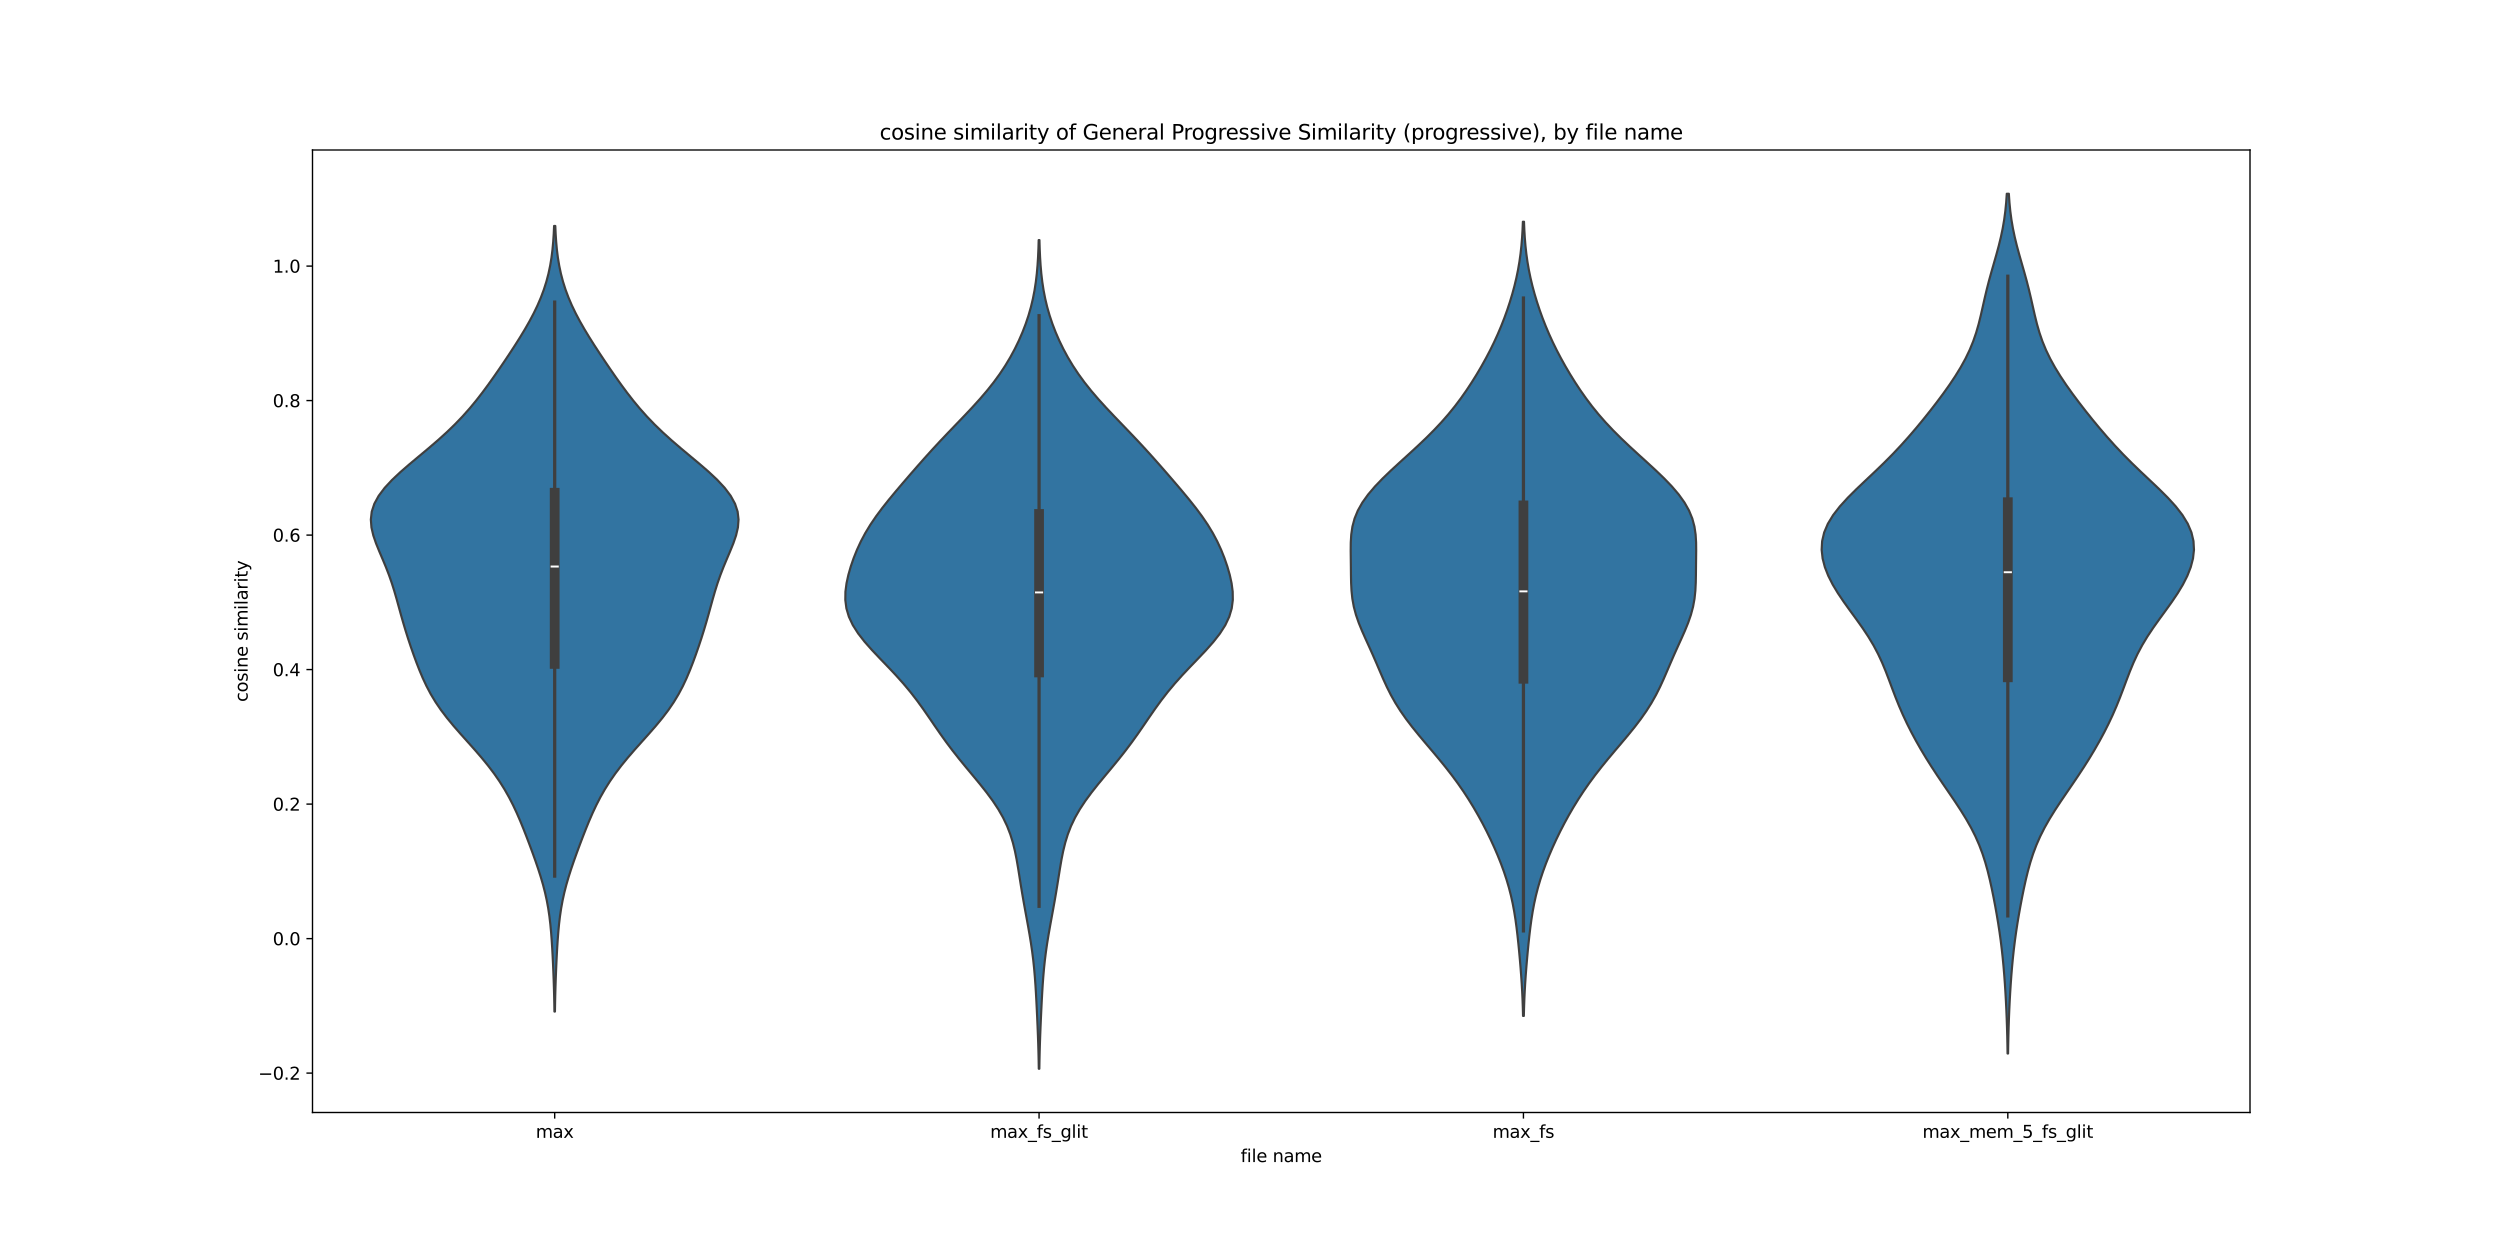 <?xml version="1.0" encoding="utf-8" standalone="no"?>
<!DOCTYPE svg PUBLIC "-//W3C//DTD SVG 1.1//EN"
  "http://www.w3.org/Graphics/SVG/1.1/DTD/svg11.dtd">
<svg xmlns:xlink="http://www.w3.org/1999/xlink" width="1440pt" height="720pt" viewBox="0 0 1440 720" xmlns="http://www.w3.org/2000/svg" version="1.1">
 <defs>
  <style type="text/css">*{stroke-linejoin: round; stroke-linecap: butt}</style>
 </defs>
 <g id="figure_1">
  <g id="patch_1">
   <path d="M 0 720 
L 1440 720 
L 1440 0 
L 0 0 
z
" style="fill: #ffffff"/>
  </g>
  <g id="axes_1">
   <g id="patch_2">
    <path d="M 180 640.8 
L 1296 640.8 
L 1296 86.4 
L 180 86.4 
z
" style="fill: #ffffff"/>
   </g>
   <g id="PolyCollection_1">
    <defs>
     <path id="m710e39bc0b" d="M 319.648 -137.344 
L 319.352 -137.344 
L 319.278 -141.914 
L 319.18 -146.485 
L 319.057 -151.056 
L 318.908 -155.626 
L 318.734 -160.197 
L 318.537 -164.768 
L 318.315 -169.339 
L 318.064 -173.909 
L 317.773 -178.48 
L 317.426 -183.051 
L 316.996 -187.622 
L 316.457 -192.192 
L 315.781 -196.763 
L 314.944 -201.334 
L 313.936 -205.904 
L 312.758 -210.475 
L 311.423 -215.046 
L 309.958 -219.617 
L 308.392 -224.187 
L 306.754 -228.758 
L 305.065 -233.329 
L 303.33 -237.9 
L 301.542 -242.47 
L 299.675 -247.041 
L 297.693 -251.612 
L 295.552 -256.183 
L 293.205 -260.753 
L 290.611 -265.324 
L 287.735 -269.895 
L 284.56 -274.465 
L 281.087 -279.036 
L 277.346 -283.607 
L 273.393 -288.178 
L 269.315 -292.748 
L 265.223 -297.319 
L 261.234 -301.89 
L 257.461 -306.461 
L 253.99 -311.031 
L 250.874 -315.602 
L 248.12 -320.173 
L 245.698 -324.743 
L 243.554 -329.314 
L 241.621 -333.885 
L 239.839 -338.456 
L 238.164 -343.026 
L 236.571 -347.597 
L 235.054 -352.168 
L 233.613 -356.739 
L 232.249 -361.309 
L 230.95 -365.88 
L 229.69 -370.451 
L 228.426 -375.021 
L 227.101 -379.592 
L 225.662 -384.163 
L 224.064 -388.734 
L 222.298 -393.304 
L 220.395 -397.875 
L 218.445 -402.446 
L 216.592 -407.017 
L 215.027 -411.587 
L 213.962 -416.158 
L 213.606 -420.729 
L 214.128 -425.299 
L 215.632 -429.87 
L 218.139 -434.441 
L 221.586 -439.012 
L 225.837 -443.582 
L 230.707 -448.153 
L 235.981 -452.724 
L 241.448 -457.295 
L 246.919 -461.865 
L 252.238 -466.436 
L 257.296 -471.007 
L 262.031 -475.577 
L 266.424 -480.148 
L 270.49 -484.719 
L 274.273 -489.29 
L 277.825 -493.86 
L 281.203 -498.431 
L 284.458 -503.002 
L 287.626 -507.573 
L 290.73 -512.143 
L 293.774 -516.714 
L 296.749 -521.285 
L 299.633 -525.855 
L 302.397 -530.426 
L 305.006 -534.997 
L 307.425 -539.568 
L 309.624 -544.138 
L 311.581 -548.709 
L 313.284 -553.28 
L 314.73 -557.851 
L 315.927 -562.421 
L 316.891 -566.992 
L 317.647 -571.563 
L 318.221 -576.133 
L 318.643 -580.704 
L 318.945 -585.275 
L 319.152 -589.846 
L 319.848 -589.846 
L 319.848 -589.846 
L 320.055 -585.275 
L 320.357 -580.704 
L 320.779 -576.133 
L 321.353 -571.563 
L 322.109 -566.992 
L 323.073 -562.421 
L 324.27 -557.851 
L 325.716 -553.28 
L 327.419 -548.709 
L 329.376 -544.138 
L 331.575 -539.568 
L 333.994 -534.997 
L 336.603 -530.426 
L 339.367 -525.855 
L 342.251 -521.285 
L 345.226 -516.714 
L 348.27 -512.143 
L 351.374 -507.573 
L 354.542 -503.002 
L 357.797 -498.431 
L 361.175 -493.86 
L 364.727 -489.29 
L 368.51 -484.719 
L 372.576 -480.148 
L 376.969 -475.577 
L 381.704 -471.007 
L 386.762 -466.436 
L 392.081 -461.865 
L 397.552 -457.295 
L 403.019 -452.724 
L 408.293 -448.153 
L 413.163 -443.582 
L 417.414 -439.012 
L 420.861 -434.441 
L 423.368 -429.87 
L 424.872 -425.299 
L 425.394 -420.729 
L 425.038 -416.158 
L 423.973 -411.587 
L 422.408 -407.017 
L 420.555 -402.446 
L 418.605 -397.875 
L 416.702 -393.304 
L 414.936 -388.734 
L 413.338 -384.163 
L 411.899 -379.592 
L 410.574 -375.021 
L 409.31 -370.451 
L 408.05 -365.88 
L 406.751 -361.309 
L 405.387 -356.739 
L 403.946 -352.168 
L 402.429 -347.597 
L 400.836 -343.026 
L 399.161 -338.456 
L 397.379 -333.885 
L 395.446 -329.314 
L 393.302 -324.743 
L 390.88 -320.173 
L 388.126 -315.602 
L 385.01 -311.031 
L 381.539 -306.461 
L 377.766 -301.89 
L 373.777 -297.319 
L 369.685 -292.748 
L 365.607 -288.178 
L 361.654 -283.607 
L 357.913 -279.036 
L 354.44 -274.465 
L 351.265 -269.895 
L 348.389 -265.324 
L 345.795 -260.753 
L 343.448 -256.183 
L 341.307 -251.612 
L 339.325 -247.041 
L 337.458 -242.47 
L 335.67 -237.9 
L 333.935 -233.329 
L 332.246 -228.758 
L 330.608 -224.187 
L 329.042 -219.617 
L 327.577 -215.046 
L 326.242 -210.475 
L 325.064 -205.904 
L 324.056 -201.334 
L 323.219 -196.763 
L 322.543 -192.192 
L 322.004 -187.622 
L 321.574 -183.051 
L 321.227 -178.48 
L 320.936 -173.909 
L 320.685 -169.339 
L 320.463 -164.768 
L 320.266 -160.197 
L 320.092 -155.626 
L 319.943 -151.056 
L 319.82 -146.485 
L 319.722 -141.914 
L 319.648 -137.344 
z
" style="stroke: #3f3f3f; stroke-width: 1.25"/>
    </defs>
    <g clip-path="url(#p51cecfca51)">
     <use xlink:href="#m710e39bc0b" x="0" y="720" style="fill: #3274a1; stroke: #3f3f3f; stroke-width: 1.25"/>
    </g>
   </g>
   <g id="PolyCollection_2">
    <defs>
     <path id="m796d6ca967" d="M 598.657 -104.4 
L 598.343 -104.4 
L 598.26 -109.221 
L 598.149 -114.043 
L 598.008 -118.864 
L 597.841 -123.685 
L 597.649 -128.507 
L 597.439 -133.328 
L 597.213 -138.149 
L 596.973 -142.971 
L 596.711 -147.792 
L 596.414 -152.613 
L 596.064 -157.435 
L 595.643 -162.256 
L 595.133 -167.077 
L 594.526 -171.899 
L 593.825 -176.72 
L 593.041 -181.541 
L 592.196 -186.362 
L 591.317 -191.184 
L 590.431 -196.005 
L 589.564 -200.826 
L 588.731 -205.648 
L 587.939 -210.469 
L 587.173 -215.29 
L 586.403 -220.112 
L 585.572 -224.933 
L 584.609 -229.754 
L 583.428 -234.576 
L 581.943 -239.397 
L 580.076 -244.218 
L 577.775 -249.04 
L 575.021 -253.861 
L 571.836 -258.682 
L 568.283 -263.504 
L 564.457 -268.325 
L 560.477 -273.146 
L 556.46 -277.968 
L 552.511 -282.789 
L 548.706 -287.61 
L 545.078 -292.432 
L 541.62 -297.253 
L 538.285 -302.074 
L 534.994 -306.896 
L 531.65 -311.717 
L 528.152 -316.538 
L 524.417 -321.359 
L 520.393 -326.181 
L 516.08 -331.002 
L 511.54 -335.823 
L 506.898 -340.645 
L 502.335 -345.466 
L 498.063 -350.287 
L 494.297 -355.109 
L 491.221 -359.93 
L 488.951 -364.751 
L 487.525 -369.573 
L 486.9 -374.394 
L 486.97 -379.215 
L 487.599 -384.037 
L 488.654 -388.858 
L 490.036 -393.679 
L 491.694 -398.501 
L 493.623 -403.322 
L 495.852 -408.143 
L 498.418 -412.965 
L 501.343 -417.786 
L 504.62 -422.607 
L 508.207 -427.429 
L 512.037 -432.25 
L 516.032 -437.071 
L 520.128 -441.893 
L 524.282 -446.714 
L 528.487 -451.535 
L 532.756 -456.356 
L 537.118 -461.178 
L 541.587 -465.999 
L 546.158 -470.82 
L 550.792 -475.642 
L 555.425 -480.463 
L 559.973 -485.284 
L 564.35 -490.106 
L 568.482 -494.927 
L 572.319 -499.748 
L 575.837 -504.57 
L 579.033 -509.391 
L 581.923 -514.212 
L 584.529 -519.034 
L 586.871 -523.855 
L 588.963 -528.676 
L 590.814 -533.498 
L 592.427 -538.319 
L 593.806 -543.14 
L 594.957 -547.962 
L 595.894 -552.783 
L 596.635 -557.604 
L 597.203 -562.426 
L 597.625 -567.247 
L 597.928 -572.068 
L 598.138 -576.89 
L 598.279 -581.711 
L 598.721 -581.711 
L 598.721 -581.711 
L 598.862 -576.89 
L 599.072 -572.068 
L 599.375 -567.247 
L 599.797 -562.426 
L 600.365 -557.604 
L 601.106 -552.783 
L 602.043 -547.962 
L 603.194 -543.14 
L 604.573 -538.319 
L 606.186 -533.498 
L 608.037 -528.676 
L 610.129 -523.855 
L 612.471 -519.034 
L 615.077 -514.212 
L 617.967 -509.391 
L 621.163 -504.57 
L 624.681 -499.748 
L 628.518 -494.927 
L 632.65 -490.106 
L 637.027 -485.284 
L 641.575 -480.463 
L 646.208 -475.642 
L 650.842 -470.82 
L 655.413 -465.999 
L 659.882 -461.178 
L 664.244 -456.356 
L 668.513 -451.535 
L 672.718 -446.714 
L 676.872 -441.893 
L 680.968 -437.071 
L 684.963 -432.25 
L 688.793 -427.429 
L 692.38 -422.607 
L 695.657 -417.786 
L 698.582 -412.965 
L 701.148 -408.143 
L 703.377 -403.322 
L 705.306 -398.501 
L 706.964 -393.679 
L 708.346 -388.858 
L 709.401 -384.037 
L 710.03 -379.215 
L 710.1 -374.394 
L 709.475 -369.573 
L 708.049 -364.751 
L 705.779 -359.93 
L 702.703 -355.109 
L 698.937 -350.287 
L 694.665 -345.466 
L 690.102 -340.645 
L 685.46 -335.823 
L 680.92 -331.002 
L 676.607 -326.181 
L 672.583 -321.359 
L 668.848 -316.538 
L 665.35 -311.717 
L 662.006 -306.896 
L 658.715 -302.074 
L 655.38 -297.253 
L 651.922 -292.432 
L 648.294 -287.61 
L 644.489 -282.789 
L 640.54 -277.968 
L 636.523 -273.146 
L 632.543 -268.325 
L 628.717 -263.504 
L 625.164 -258.682 
L 621.979 -253.861 
L 619.225 -249.04 
L 616.924 -244.218 
L 615.057 -239.397 
L 613.572 -234.576 
L 612.391 -229.754 
L 611.428 -224.933 
L 610.597 -220.112 
L 609.827 -215.29 
L 609.061 -210.469 
L 608.269 -205.648 
L 607.436 -200.826 
L 606.569 -196.005 
L 605.683 -191.184 
L 604.804 -186.362 
L 603.959 -181.541 
L 603.175 -176.72 
L 602.474 -171.899 
L 601.867 -167.077 
L 601.357 -162.256 
L 600.936 -157.435 
L 600.586 -152.613 
L 600.289 -147.792 
L 600.027 -142.971 
L 599.787 -138.149 
L 599.561 -133.328 
L 599.351 -128.507 
L 599.159 -123.685 
L 598.992 -118.864 
L 598.851 -114.043 
L 598.74 -109.221 
L 598.657 -104.4 
z
" style="stroke: #3f3f3f; stroke-width: 1.25"/>
    </defs>
    <g clip-path="url(#p51cecfca51)">
     <use xlink:href="#m796d6ca967" x="0" y="720" style="fill: #3274a1; stroke: #3f3f3f; stroke-width: 1.25"/>
    </g>
   </g>
   <g id="PolyCollection_3">
    <defs>
     <path id="mba8c3979ef" d="M 877.729 -134.83 
L 877.271 -134.83 
L 877.15 -139.451 
L 876.986 -144.072 
L 876.773 -148.693 
L 876.51 -153.313 
L 876.199 -157.934 
L 875.845 -162.555 
L 875.455 -167.176 
L 875.032 -171.797 
L 874.579 -176.417 
L 874.086 -181.038 
L 873.539 -185.659 
L 872.914 -190.28 
L 872.184 -194.901 
L 871.321 -199.521 
L 870.303 -204.142 
L 869.116 -208.763 
L 867.754 -213.384 
L 866.221 -218.004 
L 864.526 -222.625 
L 862.679 -227.246 
L 860.692 -231.867 
L 858.573 -236.488 
L 856.322 -241.108 
L 853.937 -245.729 
L 851.411 -250.35 
L 848.733 -254.971 
L 845.89 -259.591 
L 842.868 -264.212 
L 839.654 -268.833 
L 836.245 -273.454 
L 832.647 -278.075 
L 828.887 -282.695 
L 825.013 -287.316 
L 821.093 -291.937 
L 817.214 -296.558 
L 813.467 -301.179 
L 809.938 -305.799 
L 806.693 -310.42 
L 803.768 -315.041 
L 801.163 -319.662 
L 798.839 -324.282 
L 796.722 -328.903 
L 794.722 -333.524 
L 792.748 -338.145 
L 790.735 -342.766 
L 788.661 -347.386 
L 786.557 -352.007 
L 784.507 -356.628 
L 782.626 -361.249 
L 781.028 -365.87 
L 779.797 -370.49 
L 778.957 -375.111 
L 778.468 -379.732 
L 778.239 -384.353 
L 778.151 -388.973 
L 778.106 -393.594 
L 778.049 -398.215 
L 777.998 -402.836 
L 778.041 -407.457 
L 778.32 -412.077 
L 778.998 -416.698 
L 780.23 -421.319 
L 782.127 -425.94 
L 784.737 -430.561 
L 788.047 -435.181 
L 791.982 -439.802 
L 796.424 -444.423 
L 801.229 -449.044 
L 806.248 -453.664 
L 811.336 -458.285 
L 816.367 -462.906 
L 821.237 -467.527 
L 825.87 -472.148 
L 830.22 -476.768 
L 834.266 -481.389 
L 838.017 -486.01 
L 841.496 -490.631 
L 844.739 -495.251 
L 847.782 -499.872 
L 850.653 -504.493 
L 853.37 -509.114 
L 855.939 -513.735 
L 858.359 -518.355 
L 860.626 -522.976 
L 862.737 -527.597 
L 864.694 -532.218 
L 866.502 -536.839 
L 868.167 -541.459 
L 869.693 -546.08 
L 871.083 -550.701 
L 872.331 -555.322 
L 873.433 -559.942 
L 874.383 -564.563 
L 875.178 -569.184 
L 875.824 -573.805 
L 876.329 -578.426 
L 876.71 -583.046 
L 876.986 -587.667 
L 877.177 -592.288 
L 877.823 -592.288 
L 877.823 -592.288 
L 878.014 -587.667 
L 878.29 -583.046 
L 878.671 -578.426 
L 879.176 -573.805 
L 879.822 -569.184 
L 880.617 -564.563 
L 881.567 -559.942 
L 882.669 -555.322 
L 883.917 -550.701 
L 885.307 -546.08 
L 886.833 -541.459 
L 888.498 -536.839 
L 890.306 -532.218 
L 892.263 -527.597 
L 894.374 -522.976 
L 896.641 -518.355 
L 899.061 -513.735 
L 901.63 -509.114 
L 904.347 -504.493 
L 907.218 -499.872 
L 910.261 -495.251 
L 913.504 -490.631 
L 916.983 -486.01 
L 920.734 -481.389 
L 924.78 -476.768 
L 929.13 -472.148 
L 933.763 -467.527 
L 938.633 -462.906 
L 943.664 -458.285 
L 948.752 -453.664 
L 953.771 -449.044 
L 958.576 -444.423 
L 963.018 -439.802 
L 966.953 -435.181 
L 970.263 -430.561 
L 972.873 -425.94 
L 974.77 -421.319 
L 976.002 -416.698 
L 976.68 -412.077 
L 976.959 -407.457 
L 977.002 -402.836 
L 976.951 -398.215 
L 976.894 -393.594 
L 976.849 -388.973 
L 976.761 -384.353 
L 976.532 -379.732 
L 976.043 -375.111 
L 975.203 -370.49 
L 973.972 -365.87 
L 972.374 -361.249 
L 970.493 -356.628 
L 968.443 -352.007 
L 966.339 -347.386 
L 964.265 -342.766 
L 962.252 -338.145 
L 960.278 -333.524 
L 958.278 -328.903 
L 956.161 -324.282 
L 953.837 -319.662 
L 951.232 -315.041 
L 948.307 -310.42 
L 945.062 -305.799 
L 941.533 -301.179 
L 937.786 -296.558 
L 933.907 -291.937 
L 929.987 -287.316 
L 926.113 -282.695 
L 922.353 -278.075 
L 918.755 -273.454 
L 915.346 -268.833 
L 912.132 -264.212 
L 909.11 -259.591 
L 906.267 -254.971 
L 903.589 -250.35 
L 901.063 -245.729 
L 898.678 -241.108 
L 896.427 -236.488 
L 894.308 -231.867 
L 892.321 -227.246 
L 890.474 -222.625 
L 888.779 -218.004 
L 887.246 -213.384 
L 885.884 -208.763 
L 884.697 -204.142 
L 883.679 -199.521 
L 882.816 -194.901 
L 882.086 -190.28 
L 881.461 -185.659 
L 880.914 -181.038 
L 880.421 -176.417 
L 879.968 -171.797 
L 879.545 -167.176 
L 879.155 -162.555 
L 878.801 -157.934 
L 878.49 -153.313 
L 878.227 -148.693 
L 878.014 -144.072 
L 877.85 -139.451 
L 877.729 -134.83 
z
" style="stroke: #3f3f3f; stroke-width: 1.25"/>
    </defs>
    <g clip-path="url(#p51cecfca51)">
     <use xlink:href="#mba8c3979ef" x="0" y="720" style="fill: #3274a1; stroke: #3f3f3f; stroke-width: 1.25"/>
    </g>
   </g>
   <g id="PolyCollection_4">
    <defs>
     <path id="m759d94acff" d="M 1156.649 -113.184 
L 1156.351 -113.184 
L 1156.274 -118.186 
L 1156.169 -123.188 
L 1156.033 -128.19 
L 1155.864 -133.193 
L 1155.658 -138.195 
L 1155.417 -143.197 
L 1155.138 -148.199 
L 1154.819 -153.201 
L 1154.455 -158.204 
L 1154.04 -163.206 
L 1153.564 -168.208 
L 1153.021 -173.21 
L 1152.404 -178.212 
L 1151.71 -183.214 
L 1150.944 -188.217 
L 1150.11 -193.219 
L 1149.215 -198.221 
L 1148.261 -203.223 
L 1147.244 -208.225 
L 1146.141 -213.228 
L 1144.92 -218.23 
L 1143.531 -223.232 
L 1141.921 -228.234 
L 1140.036 -233.236 
L 1137.839 -238.238 
L 1135.315 -243.241 
L 1132.481 -248.243 
L 1129.384 -253.245 
L 1126.096 -258.247 
L 1122.699 -263.249 
L 1119.276 -268.252 
L 1115.897 -273.254 
L 1112.615 -278.256 
L 1109.462 -283.258 
L 1106.456 -288.26 
L 1103.606 -293.262 
L 1100.918 -298.265 
L 1098.399 -303.267 
L 1096.054 -308.269 
L 1093.881 -313.271 
L 1091.862 -318.273 
L 1089.955 -323.276 
L 1088.091 -328.278 
L 1086.178 -333.28 
L 1084.109 -338.282 
L 1081.784 -343.284 
L 1079.133 -348.286 
L 1076.129 -353.289 
L 1072.805 -358.291 
L 1069.251 -363.293 
L 1065.601 -368.295 
L 1062.012 -373.297 
L 1058.641 -378.3 
L 1055.628 -383.302 
L 1053.092 -388.304 
L 1051.129 -393.306 
L 1049.827 -398.308 
L 1049.271 -403.31 
L 1049.546 -408.313 
L 1050.725 -413.315 
L 1052.845 -418.317 
L 1055.891 -423.319 
L 1059.773 -428.321 
L 1064.333 -433.324 
L 1069.363 -438.326 
L 1074.634 -443.328 
L 1079.942 -448.33 
L 1085.129 -453.332 
L 1090.1 -458.335 
L 1094.825 -463.337 
L 1099.317 -468.339 
L 1103.611 -473.341 
L 1107.745 -478.343 
L 1111.745 -483.345 
L 1115.616 -488.348 
L 1119.345 -493.35 
L 1122.9 -498.352 
L 1126.24 -503.354 
L 1129.314 -508.356 
L 1132.077 -513.359 
L 1134.493 -518.361 
L 1136.55 -523.363 
L 1138.269 -528.365 
L 1139.706 -533.367 
L 1140.942 -538.369 
L 1142.076 -543.372 
L 1143.202 -548.374 
L 1144.39 -553.376 
L 1145.676 -558.378 
L 1147.056 -563.38 
L 1148.49 -568.383 
L 1149.918 -573.385 
L 1151.273 -578.387 
L 1152.495 -583.389 
L 1153.544 -588.391 
L 1154.4 -593.393 
L 1155.065 -598.396 
L 1155.557 -603.398 
L 1155.905 -608.4 
L 1157.095 -608.4 
L 1157.095 -608.4 
L 1157.443 -603.398 
L 1157.935 -598.396 
L 1158.6 -593.393 
L 1159.456 -588.391 
L 1160.505 -583.389 
L 1161.727 -578.387 
L 1163.082 -573.385 
L 1164.51 -568.383 
L 1165.944 -563.38 
L 1167.324 -558.378 
L 1168.61 -553.376 
L 1169.798 -548.374 
L 1170.924 -543.372 
L 1172.058 -538.369 
L 1173.294 -533.367 
L 1174.731 -528.365 
L 1176.45 -523.363 
L 1178.507 -518.361 
L 1180.923 -513.359 
L 1183.686 -508.356 
L 1186.76 -503.354 
L 1190.1 -498.352 
L 1193.655 -493.35 
L 1197.384 -488.348 
L 1201.255 -483.345 
L 1205.255 -478.343 
L 1209.389 -473.341 
L 1213.683 -468.339 
L 1218.175 -463.337 
L 1222.9 -458.335 
L 1227.871 -453.332 
L 1233.058 -448.33 
L 1238.366 -443.328 
L 1243.637 -438.326 
L 1248.667 -433.324 
L 1253.227 -428.321 
L 1257.109 -423.319 
L 1260.155 -418.317 
L 1262.275 -413.315 
L 1263.454 -408.313 
L 1263.729 -403.31 
L 1263.173 -398.308 
L 1261.871 -393.306 
L 1259.908 -388.304 
L 1257.372 -383.302 
L 1254.359 -378.3 
L 1250.988 -373.297 
L 1247.399 -368.295 
L 1243.749 -363.293 
L 1240.195 -358.291 
L 1236.871 -353.289 
L 1233.867 -348.286 
L 1231.216 -343.284 
L 1228.891 -338.282 
L 1226.822 -333.28 
L 1224.909 -328.278 
L 1223.045 -323.276 
L 1221.138 -318.273 
L 1219.119 -313.271 
L 1216.946 -308.269 
L 1214.601 -303.267 
L 1212.082 -298.265 
L 1209.394 -293.262 
L 1206.544 -288.26 
L 1203.538 -283.258 
L 1200.385 -278.256 
L 1197.103 -273.254 
L 1193.724 -268.252 
L 1190.301 -263.249 
L 1186.904 -258.247 
L 1183.616 -253.245 
L 1180.519 -248.243 
L 1177.685 -243.241 
L 1175.161 -238.238 
L 1172.964 -233.236 
L 1171.079 -228.234 
L 1169.469 -223.232 
L 1168.08 -218.23 
L 1166.859 -213.228 
L 1165.756 -208.225 
L 1164.739 -203.223 
L 1163.785 -198.221 
L 1162.89 -193.219 
L 1162.056 -188.217 
L 1161.29 -183.214 
L 1160.596 -178.212 
L 1159.979 -173.21 
L 1159.436 -168.208 
L 1158.96 -163.206 
L 1158.545 -158.204 
L 1158.181 -153.201 
L 1157.862 -148.199 
L 1157.583 -143.197 
L 1157.342 -138.195 
L 1157.136 -133.193 
L 1156.967 -128.19 
L 1156.831 -123.188 
L 1156.726 -118.186 
L 1156.649 -113.184 
z
" style="stroke: #3f3f3f; stroke-width: 1.25"/>
    </defs>
    <g clip-path="url(#p51cecfca51)">
     <use xlink:href="#m759d94acff" x="0" y="720" style="fill: #3274a1; stroke: #3f3f3f; stroke-width: 1.25"/>
    </g>
   </g>
   <g id="matplotlib.axis_1">
    <g id="xtick_1">
     <g id="line2d_1">
      <defs>
       <path id="mf1825cd3a3" d="M 0 0 
L 0 3.5 
" style="stroke: #000000; stroke-width: 0.8"/>
      </defs>
      <g>
       <use xlink:href="#mf1825cd3a3" x="319.5" y="640.8" style="stroke: #000000; stroke-width: 0.8"/>
      </g>
     </g>
     <g id="text_1">
      <!-- max -->
      <g transform="translate(308.606 655.398) scale(0.1 -0.1)">
       <defs>
        <path id="DejaVuSans-6d" d="M 3328 2828 
Q 3544 3216 3844 3400 
Q 4144 3584 4550 3584 
Q 5097 3584 5394 3201 
Q 5691 2819 5691 2113 
L 5691 0 
L 5113 0 
L 5113 2094 
Q 5113 2597 4934 2840 
Q 4756 3084 4391 3084 
Q 3944 3084 3684 2787 
Q 3425 2491 3425 1978 
L 3425 0 
L 2847 0 
L 2847 2094 
Q 2847 2600 2669 2842 
Q 2491 3084 2119 3084 
Q 1678 3084 1418 2786 
Q 1159 2488 1159 1978 
L 1159 0 
L 581 0 
L 581 3500 
L 1159 3500 
L 1159 2956 
Q 1356 3278 1631 3431 
Q 1906 3584 2284 3584 
Q 2666 3584 2933 3390 
Q 3200 3197 3328 2828 
z
" transform="scale(0.016)"/>
        <path id="DejaVuSans-61" d="M 2194 1759 
Q 1497 1759 1228 1600 
Q 959 1441 959 1056 
Q 959 750 1161 570 
Q 1363 391 1709 391 
Q 2188 391 2477 730 
Q 2766 1069 2766 1631 
L 2766 1759 
L 2194 1759 
z
M 3341 1997 
L 3341 0 
L 2766 0 
L 2766 531 
Q 2569 213 2275 61 
Q 1981 -91 1556 -91 
Q 1019 -91 701 211 
Q 384 513 384 1019 
Q 384 1609 779 1909 
Q 1175 2209 1959 2209 
L 2766 2209 
L 2766 2266 
Q 2766 2663 2505 2880 
Q 2244 3097 1772 3097 
Q 1472 3097 1187 3025 
Q 903 2953 641 2809 
L 641 3341 
Q 956 3463 1253 3523 
Q 1550 3584 1831 3584 
Q 2591 3584 2966 3190 
Q 3341 2797 3341 1997 
z
" transform="scale(0.016)"/>
        <path id="DejaVuSans-78" d="M 3513 3500 
L 2247 1797 
L 3578 0 
L 2900 0 
L 1881 1375 
L 863 0 
L 184 0 
L 1544 1831 
L 300 3500 
L 978 3500 
L 1906 2253 
L 2834 3500 
L 3513 3500 
z
" transform="scale(0.016)"/>
       </defs>
       <use xlink:href="#DejaVuSans-6d"/>
       <use xlink:href="#DejaVuSans-61" x="97.412"/>
       <use xlink:href="#DejaVuSans-78" x="158.691"/>
      </g>
     </g>
    </g>
    <g id="xtick_2">
     <g id="line2d_2">
      <g>
       <use xlink:href="#mf1825cd3a3" x="598.5" y="640.8" style="stroke: #000000; stroke-width: 0.8"/>
      </g>
     </g>
     <g id="text_2">
      <!-- max_fs_glit -->
      <g transform="translate(570.329 655.398) scale(0.1 -0.1)">
       <defs>
        <path id="DejaVuSans-5f" d="M 3263 -1063 
L 3263 -1509 
L -63 -1509 
L -63 -1063 
L 3263 -1063 
z
" transform="scale(0.016)"/>
        <path id="DejaVuSans-66" d="M 2375 4863 
L 2375 4384 
L 1825 4384 
Q 1516 4384 1395 4259 
Q 1275 4134 1275 3809 
L 1275 3500 
L 2222 3500 
L 2222 3053 
L 1275 3053 
L 1275 0 
L 697 0 
L 697 3053 
L 147 3053 
L 147 3500 
L 697 3500 
L 697 3744 
Q 697 4328 969 4595 
Q 1241 4863 1831 4863 
L 2375 4863 
z
" transform="scale(0.016)"/>
        <path id="DejaVuSans-73" d="M 2834 3397 
L 2834 2853 
Q 2591 2978 2328 3040 
Q 2066 3103 1784 3103 
Q 1356 3103 1142 2972 
Q 928 2841 928 2578 
Q 928 2378 1081 2264 
Q 1234 2150 1697 2047 
L 1894 2003 
Q 2506 1872 2764 1633 
Q 3022 1394 3022 966 
Q 3022 478 2636 193 
Q 2250 -91 1575 -91 
Q 1294 -91 989 -36 
Q 684 19 347 128 
L 347 722 
Q 666 556 975 473 
Q 1284 391 1588 391 
Q 1994 391 2212 530 
Q 2431 669 2431 922 
Q 2431 1156 2273 1281 
Q 2116 1406 1581 1522 
L 1381 1569 
Q 847 1681 609 1914 
Q 372 2147 372 2553 
Q 372 3047 722 3315 
Q 1072 3584 1716 3584 
Q 2034 3584 2315 3537 
Q 2597 3491 2834 3397 
z
" transform="scale(0.016)"/>
        <path id="DejaVuSans-67" d="M 2906 1791 
Q 2906 2416 2648 2759 
Q 2391 3103 1925 3103 
Q 1463 3103 1205 2759 
Q 947 2416 947 1791 
Q 947 1169 1205 825 
Q 1463 481 1925 481 
Q 2391 481 2648 825 
Q 2906 1169 2906 1791 
z
M 3481 434 
Q 3481 -459 3084 -895 
Q 2688 -1331 1869 -1331 
Q 1566 -1331 1297 -1286 
Q 1028 -1241 775 -1147 
L 775 -588 
Q 1028 -725 1275 -790 
Q 1522 -856 1778 -856 
Q 2344 -856 2625 -561 
Q 2906 -266 2906 331 
L 2906 616 
Q 2728 306 2450 153 
Q 2172 0 1784 0 
Q 1141 0 747 490 
Q 353 981 353 1791 
Q 353 2603 747 3093 
Q 1141 3584 1784 3584 
Q 2172 3584 2450 3431 
Q 2728 3278 2906 2969 
L 2906 3500 
L 3481 3500 
L 3481 434 
z
" transform="scale(0.016)"/>
        <path id="DejaVuSans-6c" d="M 603 4863 
L 1178 4863 
L 1178 0 
L 603 0 
L 603 4863 
z
" transform="scale(0.016)"/>
        <path id="DejaVuSans-69" d="M 603 3500 
L 1178 3500 
L 1178 0 
L 603 0 
L 603 3500 
z
M 603 4863 
L 1178 4863 
L 1178 4134 
L 603 4134 
L 603 4863 
z
" transform="scale(0.016)"/>
        <path id="DejaVuSans-74" d="M 1172 4494 
L 1172 3500 
L 2356 3500 
L 2356 3053 
L 1172 3053 
L 1172 1153 
Q 1172 725 1289 603 
Q 1406 481 1766 481 
L 2356 481 
L 2356 0 
L 1766 0 
Q 1100 0 847 248 
Q 594 497 594 1153 
L 594 3053 
L 172 3053 
L 172 3500 
L 594 3500 
L 594 4494 
L 1172 4494 
z
" transform="scale(0.016)"/>
       </defs>
       <use xlink:href="#DejaVuSans-6d"/>
       <use xlink:href="#DejaVuSans-61" x="97.412"/>
       <use xlink:href="#DejaVuSans-78" x="158.691"/>
       <use xlink:href="#DejaVuSans-5f" x="217.871"/>
       <use xlink:href="#DejaVuSans-66" x="267.871"/>
       <use xlink:href="#DejaVuSans-73" x="303.076"/>
       <use xlink:href="#DejaVuSans-5f" x="355.176"/>
       <use xlink:href="#DejaVuSans-67" x="405.176"/>
       <use xlink:href="#DejaVuSans-6c" x="468.652"/>
       <use xlink:href="#DejaVuSans-69" x="496.436"/>
       <use xlink:href="#DejaVuSans-74" x="524.219"/>
      </g>
     </g>
    </g>
    <g id="xtick_3">
     <g id="line2d_3">
      <g>
       <use xlink:href="#mf1825cd3a3" x="877.5" y="640.8" style="stroke: #000000; stroke-width: 0.8"/>
      </g>
     </g>
     <g id="text_3">
      <!-- max_fs -->
      <g transform="translate(859.741 655.398) scale(0.1 -0.1)">
       <use xlink:href="#DejaVuSans-6d"/>
       <use xlink:href="#DejaVuSans-61" x="97.412"/>
       <use xlink:href="#DejaVuSans-78" x="158.691"/>
       <use xlink:href="#DejaVuSans-5f" x="217.871"/>
       <use xlink:href="#DejaVuSans-66" x="267.871"/>
       <use xlink:href="#DejaVuSans-73" x="303.076"/>
      </g>
     </g>
    </g>
    <g id="xtick_4">
     <g id="line2d_4">
      <g>
       <use xlink:href="#mf1825cd3a3" x="1156.5" y="640.8" style="stroke: #000000; stroke-width: 0.8"/>
      </g>
     </g>
     <g id="text_4">
      <!-- max_mem_5_fs_glit -->
      <g transform="translate(1107.33 655.398) scale(0.1 -0.1)">
       <defs>
        <path id="DejaVuSans-65" d="M 3597 1894 
L 3597 1613 
L 953 1613 
Q 991 1019 1311 708 
Q 1631 397 2203 397 
Q 2534 397 2845 478 
Q 3156 559 3463 722 
L 3463 178 
Q 3153 47 2828 -22 
Q 2503 -91 2169 -91 
Q 1331 -91 842 396 
Q 353 884 353 1716 
Q 353 2575 817 3079 
Q 1281 3584 2069 3584 
Q 2775 3584 3186 3129 
Q 3597 2675 3597 1894 
z
M 3022 2063 
Q 3016 2534 2758 2815 
Q 2500 3097 2075 3097 
Q 1594 3097 1305 2825 
Q 1016 2553 972 2059 
L 3022 2063 
z
" transform="scale(0.016)"/>
        <path id="DejaVuSans-35" d="M 691 4666 
L 3169 4666 
L 3169 4134 
L 1269 4134 
L 1269 2991 
Q 1406 3038 1543 3061 
Q 1681 3084 1819 3084 
Q 2600 3084 3056 2656 
Q 3513 2228 3513 1497 
Q 3513 744 3044 326 
Q 2575 -91 1722 -91 
Q 1428 -91 1123 -41 
Q 819 9 494 109 
L 494 744 
Q 775 591 1075 516 
Q 1375 441 1709 441 
Q 2250 441 2565 725 
Q 2881 1009 2881 1497 
Q 2881 1984 2565 2268 
Q 2250 2553 1709 2553 
Q 1456 2553 1204 2497 
Q 953 2441 691 2322 
L 691 4666 
z
" transform="scale(0.016)"/>
       </defs>
       <use xlink:href="#DejaVuSans-6d"/>
       <use xlink:href="#DejaVuSans-61" x="97.412"/>
       <use xlink:href="#DejaVuSans-78" x="158.691"/>
       <use xlink:href="#DejaVuSans-5f" x="217.871"/>
       <use xlink:href="#DejaVuSans-6d" x="267.871"/>
       <use xlink:href="#DejaVuSans-65" x="365.283"/>
       <use xlink:href="#DejaVuSans-6d" x="426.807"/>
       <use xlink:href="#DejaVuSans-5f" x="524.219"/>
       <use xlink:href="#DejaVuSans-35" x="574.219"/>
       <use xlink:href="#DejaVuSans-5f" x="637.842"/>
       <use xlink:href="#DejaVuSans-66" x="687.842"/>
       <use xlink:href="#DejaVuSans-73" x="723.047"/>
       <use xlink:href="#DejaVuSans-5f" x="775.146"/>
       <use xlink:href="#DejaVuSans-67" x="825.146"/>
       <use xlink:href="#DejaVuSans-6c" x="888.623"/>
       <use xlink:href="#DejaVuSans-69" x="916.406"/>
       <use xlink:href="#DejaVuSans-74" x="944.189"/>
      </g>
     </g>
    </g>
    <g id="text_5">
     <!-- file name -->
     <g transform="translate(714.616 669.355) scale(0.1 -0.1)">
      <defs>
       <path id="DejaVuSans-20" transform="scale(0.016)"/>
       <path id="DejaVuSans-6e" d="M 3513 2113 
L 3513 0 
L 2938 0 
L 2938 2094 
Q 2938 2591 2744 2837 
Q 2550 3084 2163 3084 
Q 1697 3084 1428 2787 
Q 1159 2491 1159 1978 
L 1159 0 
L 581 0 
L 581 3500 
L 1159 3500 
L 1159 2956 
Q 1366 3272 1645 3428 
Q 1925 3584 2291 3584 
Q 2894 3584 3203 3211 
Q 3513 2838 3513 2113 
z
" transform="scale(0.016)"/>
      </defs>
      <use xlink:href="#DejaVuSans-66"/>
      <use xlink:href="#DejaVuSans-69" x="35.205"/>
      <use xlink:href="#DejaVuSans-6c" x="62.988"/>
      <use xlink:href="#DejaVuSans-65" x="90.771"/>
      <use xlink:href="#DejaVuSans-20" x="152.295"/>
      <use xlink:href="#DejaVuSans-6e" x="184.082"/>
      <use xlink:href="#DejaVuSans-61" x="247.461"/>
      <use xlink:href="#DejaVuSans-6d" x="308.74"/>
      <use xlink:href="#DejaVuSans-65" x="406.152"/>
     </g>
    </g>
   </g>
   <g id="matplotlib.axis_2">
    <g id="ytick_1">
     <g id="line2d_5">
      <defs>
       <path id="m6f42a60052" d="M 0 0 
L -3.5 0 
" style="stroke: #000000; stroke-width: 0.8"/>
      </defs>
      <g>
       <use xlink:href="#m6f42a60052" x="180" y="618.112" style="stroke: #000000; stroke-width: 0.8"/>
      </g>
     </g>
     <g id="text_6">
      <!-- −0.2 -->
      <g transform="translate(148.717 621.911) scale(0.1 -0.1)">
       <defs>
        <path id="DejaVuSans-2212" d="M 678 2272 
L 4684 2272 
L 4684 1741 
L 678 1741 
L 678 2272 
z
" transform="scale(0.016)"/>
        <path id="DejaVuSans-30" d="M 2034 4250 
Q 1547 4250 1301 3770 
Q 1056 3291 1056 2328 
Q 1056 1369 1301 889 
Q 1547 409 2034 409 
Q 2525 409 2770 889 
Q 3016 1369 3016 2328 
Q 3016 3291 2770 3770 
Q 2525 4250 2034 4250 
z
M 2034 4750 
Q 2819 4750 3233 4129 
Q 3647 3509 3647 2328 
Q 3647 1150 3233 529 
Q 2819 -91 2034 -91 
Q 1250 -91 836 529 
Q 422 1150 422 2328 
Q 422 3509 836 4129 
Q 1250 4750 2034 4750 
z
" transform="scale(0.016)"/>
        <path id="DejaVuSans-2e" d="M 684 794 
L 1344 794 
L 1344 0 
L 684 0 
L 684 794 
z
" transform="scale(0.016)"/>
        <path id="DejaVuSans-32" d="M 1228 531 
L 3431 531 
L 3431 0 
L 469 0 
L 469 531 
Q 828 903 1448 1529 
Q 2069 2156 2228 2338 
Q 2531 2678 2651 2914 
Q 2772 3150 2772 3378 
Q 2772 3750 2511 3984 
Q 2250 4219 1831 4219 
Q 1534 4219 1204 4116 
Q 875 4013 500 3803 
L 500 4441 
Q 881 4594 1212 4672 
Q 1544 4750 1819 4750 
Q 2544 4750 2975 4387 
Q 3406 4025 3406 3419 
Q 3406 3131 3298 2873 
Q 3191 2616 2906 2266 
Q 2828 2175 2409 1742 
Q 1991 1309 1228 531 
z
" transform="scale(0.016)"/>
       </defs>
       <use xlink:href="#DejaVuSans-2212"/>
       <use xlink:href="#DejaVuSans-30" x="83.789"/>
       <use xlink:href="#DejaVuSans-2e" x="147.412"/>
       <use xlink:href="#DejaVuSans-32" x="179.199"/>
      </g>
     </g>
    </g>
    <g id="ytick_2">
     <g id="line2d_6">
      <g>
       <use xlink:href="#m6f42a60052" x="180" y="540.636" style="stroke: #000000; stroke-width: 0.8"/>
      </g>
     </g>
     <g id="text_7">
      <!-- 0.0 -->
      <g transform="translate(157.097 544.435) scale(0.1 -0.1)">
       <use xlink:href="#DejaVuSans-30"/>
       <use xlink:href="#DejaVuSans-2e" x="63.623"/>
       <use xlink:href="#DejaVuSans-30" x="95.41"/>
      </g>
     </g>
    </g>
    <g id="ytick_3">
     <g id="line2d_7">
      <g>
       <use xlink:href="#m6f42a60052" x="180" y="463.16" style="stroke: #000000; stroke-width: 0.8"/>
      </g>
     </g>
     <g id="text_8">
      <!-- 0.2 -->
      <g transform="translate(157.097 466.96) scale(0.1 -0.1)">
       <use xlink:href="#DejaVuSans-30"/>
       <use xlink:href="#DejaVuSans-2e" x="63.623"/>
       <use xlink:href="#DejaVuSans-32" x="95.41"/>
      </g>
     </g>
    </g>
    <g id="ytick_4">
     <g id="line2d_8">
      <g>
       <use xlink:href="#m6f42a60052" x="180" y="385.685" style="stroke: #000000; stroke-width: 0.8"/>
      </g>
     </g>
     <g id="text_9">
      <!-- 0.4 -->
      <g transform="translate(157.097 389.484) scale(0.1 -0.1)">
       <defs>
        <path id="DejaVuSans-34" d="M 2419 4116 
L 825 1625 
L 2419 1625 
L 2419 4116 
z
M 2253 4666 
L 3047 4666 
L 3047 1625 
L 3713 1625 
L 3713 1100 
L 3047 1100 
L 3047 0 
L 2419 0 
L 2419 1100 
L 313 1100 
L 313 1709 
L 2253 4666 
z
" transform="scale(0.016)"/>
       </defs>
       <use xlink:href="#DejaVuSans-30"/>
       <use xlink:href="#DejaVuSans-2e" x="63.623"/>
       <use xlink:href="#DejaVuSans-34" x="95.41"/>
      </g>
     </g>
    </g>
    <g id="ytick_5">
     <g id="line2d_9">
      <g>
       <use xlink:href="#m6f42a60052" x="180" y="308.209" style="stroke: #000000; stroke-width: 0.8"/>
      </g>
     </g>
     <g id="text_10">
      <!-- 0.6 -->
      <g transform="translate(157.097 312.008) scale(0.1 -0.1)">
       <defs>
        <path id="DejaVuSans-36" d="M 2113 2584 
Q 1688 2584 1439 2293 
Q 1191 2003 1191 1497 
Q 1191 994 1439 701 
Q 1688 409 2113 409 
Q 2538 409 2786 701 
Q 3034 994 3034 1497 
Q 3034 2003 2786 2293 
Q 2538 2584 2113 2584 
z
M 3366 4563 
L 3366 3988 
Q 3128 4100 2886 4159 
Q 2644 4219 2406 4219 
Q 1781 4219 1451 3797 
Q 1122 3375 1075 2522 
Q 1259 2794 1537 2939 
Q 1816 3084 2150 3084 
Q 2853 3084 3261 2657 
Q 3669 2231 3669 1497 
Q 3669 778 3244 343 
Q 2819 -91 2113 -91 
Q 1303 -91 875 529 
Q 447 1150 447 2328 
Q 447 3434 972 4092 
Q 1497 4750 2381 4750 
Q 2619 4750 2861 4703 
Q 3103 4656 3366 4563 
z
" transform="scale(0.016)"/>
       </defs>
       <use xlink:href="#DejaVuSans-30"/>
       <use xlink:href="#DejaVuSans-2e" x="63.623"/>
       <use xlink:href="#DejaVuSans-36" x="95.41"/>
      </g>
     </g>
    </g>
    <g id="ytick_6">
     <g id="line2d_10">
      <g>
       <use xlink:href="#m6f42a60052" x="180" y="230.734" style="stroke: #000000; stroke-width: 0.8"/>
      </g>
     </g>
     <g id="text_11">
      <!-- 0.8 -->
      <g transform="translate(157.097 234.533) scale(0.1 -0.1)">
       <defs>
        <path id="DejaVuSans-38" d="M 2034 2216 
Q 1584 2216 1326 1975 
Q 1069 1734 1069 1313 
Q 1069 891 1326 650 
Q 1584 409 2034 409 
Q 2484 409 2743 651 
Q 3003 894 3003 1313 
Q 3003 1734 2745 1975 
Q 2488 2216 2034 2216 
z
M 1403 2484 
Q 997 2584 770 2862 
Q 544 3141 544 3541 
Q 544 4100 942 4425 
Q 1341 4750 2034 4750 
Q 2731 4750 3128 4425 
Q 3525 4100 3525 3541 
Q 3525 3141 3298 2862 
Q 3072 2584 2669 2484 
Q 3125 2378 3379 2068 
Q 3634 1759 3634 1313 
Q 3634 634 3220 271 
Q 2806 -91 2034 -91 
Q 1263 -91 848 271 
Q 434 634 434 1313 
Q 434 1759 690 2068 
Q 947 2378 1403 2484 
z
M 1172 3481 
Q 1172 3119 1398 2916 
Q 1625 2713 2034 2713 
Q 2441 2713 2670 2916 
Q 2900 3119 2900 3481 
Q 2900 3844 2670 4047 
Q 2441 4250 2034 4250 
Q 1625 4250 1398 4047 
Q 1172 3844 1172 3481 
z
" transform="scale(0.016)"/>
       </defs>
       <use xlink:href="#DejaVuSans-30"/>
       <use xlink:href="#DejaVuSans-2e" x="63.623"/>
       <use xlink:href="#DejaVuSans-38" x="95.41"/>
      </g>
     </g>
    </g>
    <g id="ytick_7">
     <g id="line2d_11">
      <g>
       <use xlink:href="#m6f42a60052" x="180" y="153.258" style="stroke: #000000; stroke-width: 0.8"/>
      </g>
     </g>
     <g id="text_12">
      <!-- 1.0 -->
      <g transform="translate(157.097 157.057) scale(0.1 -0.1)">
       <defs>
        <path id="DejaVuSans-31" d="M 794 531 
L 1825 531 
L 1825 4091 
L 703 3866 
L 703 4441 
L 1819 4666 
L 2450 4666 
L 2450 531 
L 3481 531 
L 3481 0 
L 794 0 
L 794 531 
z
" transform="scale(0.016)"/>
       </defs>
       <use xlink:href="#DejaVuSans-31"/>
       <use xlink:href="#DejaVuSans-2e" x="63.623"/>
       <use xlink:href="#DejaVuSans-30" x="95.41"/>
      </g>
     </g>
    </g>
    <g id="text_13">
     <!-- cosine similarity -->
     <g transform="translate(142.637 404.307) rotate(-90) scale(0.1 -0.1)">
      <defs>
       <path id="DejaVuSans-63" d="M 3122 3366 
L 3122 2828 
Q 2878 2963 2633 3030 
Q 2388 3097 2138 3097 
Q 1578 3097 1268 2742 
Q 959 2388 959 1747 
Q 959 1106 1268 751 
Q 1578 397 2138 397 
Q 2388 397 2633 464 
Q 2878 531 3122 666 
L 3122 134 
Q 2881 22 2623 -34 
Q 2366 -91 2075 -91 
Q 1284 -91 818 406 
Q 353 903 353 1747 
Q 353 2603 823 3093 
Q 1294 3584 2113 3584 
Q 2378 3584 2631 3529 
Q 2884 3475 3122 3366 
z
" transform="scale(0.016)"/>
       <path id="DejaVuSans-6f" d="M 1959 3097 
Q 1497 3097 1228 2736 
Q 959 2375 959 1747 
Q 959 1119 1226 758 
Q 1494 397 1959 397 
Q 2419 397 2687 759 
Q 2956 1122 2956 1747 
Q 2956 2369 2687 2733 
Q 2419 3097 1959 3097 
z
M 1959 3584 
Q 2709 3584 3137 3096 
Q 3566 2609 3566 1747 
Q 3566 888 3137 398 
Q 2709 -91 1959 -91 
Q 1206 -91 779 398 
Q 353 888 353 1747 
Q 353 2609 779 3096 
Q 1206 3584 1959 3584 
z
" transform="scale(0.016)"/>
       <path id="DejaVuSans-72" d="M 2631 2963 
Q 2534 3019 2420 3045 
Q 2306 3072 2169 3072 
Q 1681 3072 1420 2755 
Q 1159 2438 1159 1844 
L 1159 0 
L 581 0 
L 581 3500 
L 1159 3500 
L 1159 2956 
Q 1341 3275 1631 3429 
Q 1922 3584 2338 3584 
Q 2397 3584 2469 3576 
Q 2541 3569 2628 3553 
L 2631 2963 
z
" transform="scale(0.016)"/>
       <path id="DejaVuSans-79" d="M 2059 -325 
Q 1816 -950 1584 -1140 
Q 1353 -1331 966 -1331 
L 506 -1331 
L 506 -850 
L 844 -850 
Q 1081 -850 1212 -737 
Q 1344 -625 1503 -206 
L 1606 56 
L 191 3500 
L 800 3500 
L 1894 763 
L 2988 3500 
L 3597 3500 
L 2059 -325 
z
" transform="scale(0.016)"/>
      </defs>
      <use xlink:href="#DejaVuSans-63"/>
      <use xlink:href="#DejaVuSans-6f" x="54.98"/>
      <use xlink:href="#DejaVuSans-73" x="116.162"/>
      <use xlink:href="#DejaVuSans-69" x="168.262"/>
      <use xlink:href="#DejaVuSans-6e" x="196.045"/>
      <use xlink:href="#DejaVuSans-65" x="259.424"/>
      <use xlink:href="#DejaVuSans-20" x="320.947"/>
      <use xlink:href="#DejaVuSans-73" x="352.734"/>
      <use xlink:href="#DejaVuSans-69" x="404.834"/>
      <use xlink:href="#DejaVuSans-6d" x="432.617"/>
      <use xlink:href="#DejaVuSans-69" x="530.029"/>
      <use xlink:href="#DejaVuSans-6c" x="557.812"/>
      <use xlink:href="#DejaVuSans-61" x="585.596"/>
      <use xlink:href="#DejaVuSans-72" x="646.875"/>
      <use xlink:href="#DejaVuSans-69" x="687.988"/>
      <use xlink:href="#DejaVuSans-74" x="715.771"/>
      <use xlink:href="#DejaVuSans-79" x="754.98"/>
     </g>
    </g>
   </g>
   <g id="line2d_12">
    <path d="M 319.5 504.624 
L 319.5 174.017 
" clip-path="url(#p51cecfca51)" style="fill: none; stroke: #3f3f3f; stroke-width: 1.875; stroke-linecap: square"/>
   </g>
   <g id="line2d_13">
    <path d="M 319.5 382.408 
L 319.5 283.808 
" clip-path="url(#p51cecfca51)" style="fill: none; stroke: #3f3f3f; stroke-width: 5.625; stroke-linecap: square"/>
   </g>
   <g id="line2d_14">
    <path d="M 319.5 326.319 
" clip-path="url(#p51cecfca51)" style="fill: none; stroke: #3f3f3f; stroke-width: 1.5; stroke-linecap: square"/>
    <defs>
     <path id="mc782b3e64a" d="M 2.344 0 
L -2.344 -0 
" style="stroke: #ffffff; stroke-width: 1.125"/>
    </defs>
    <g clip-path="url(#p51cecfca51)">
     <use xlink:href="#mc782b3e64a" x="319.5" y="326.319" style="fill: #ffffff; stroke: #ffffff; stroke-width: 1.125"/>
    </g>
   </g>
   <g id="line2d_15">
    <path d="M 598.5 522.032 
L 598.5 181.827 
" clip-path="url(#p51cecfca51)" style="fill: none; stroke: #3f3f3f; stroke-width: 1.875; stroke-linecap: square"/>
   </g>
   <g id="line2d_16">
    <path d="M 598.5 387.349 
L 598.5 296.041 
" clip-path="url(#p51cecfca51)" style="fill: none; stroke: #3f3f3f; stroke-width: 5.625; stroke-linecap: square"/>
   </g>
   <g id="line2d_17">
    <path d="M 598.5 341.249 
" clip-path="url(#p51cecfca51)" style="fill: none; stroke: #3f3f3f; stroke-width: 1.5; stroke-linecap: square"/>
    <g clip-path="url(#p51cecfca51)">
     <use xlink:href="#mc782b3e64a" x="598.5" y="341.249" style="fill: #ffffff; stroke: #ffffff; stroke-width: 1.125"/>
    </g>
   </g>
   <g id="line2d_18">
    <path d="M 877.5 536.19 
L 877.5 171.659 
" clip-path="url(#p51cecfca51)" style="fill: none; stroke: #3f3f3f; stroke-width: 1.875; stroke-linecap: square"/>
   </g>
   <g id="line2d_19">
    <path d="M 877.5 390.991 
L 877.5 291.113 
" clip-path="url(#p51cecfca51)" style="fill: none; stroke: #3f3f3f; stroke-width: 5.625; stroke-linecap: square"/>
   </g>
   <g id="line2d_20">
    <path d="M 877.5 340.632 
" clip-path="url(#p51cecfca51)" style="fill: none; stroke: #3f3f3f; stroke-width: 1.5; stroke-linecap: square"/>
    <g clip-path="url(#p51cecfca51)">
     <use xlink:href="#mc782b3e64a" x="877.5" y="340.632" style="fill: #ffffff; stroke: #ffffff; stroke-width: 1.125"/>
    </g>
   </g>
   <g id="line2d_21">
    <path d="M 1156.5 527.576 
L 1156.5 159.106 
" clip-path="url(#p51cecfca51)" style="fill: none; stroke: #3f3f3f; stroke-width: 1.875; stroke-linecap: square"/>
   </g>
   <g id="line2d_22">
    <path d="M 1156.5 390.139 
L 1156.5 289.282 
" clip-path="url(#p51cecfca51)" style="fill: none; stroke: #3f3f3f; stroke-width: 5.625; stroke-linecap: square"/>
   </g>
   <g id="line2d_23">
    <path d="M 1156.5 329.618 
" clip-path="url(#p51cecfca51)" style="fill: none; stroke: #3f3f3f; stroke-width: 1.5; stroke-linecap: square"/>
    <g clip-path="url(#p51cecfca51)">
     <use xlink:href="#mc782b3e64a" x="1156.5" y="329.618" style="fill: #ffffff; stroke: #ffffff; stroke-width: 1.125"/>
    </g>
   </g>
   <g id="patch_3">
    <path d="M 180 640.8 
L 180 86.4 
" style="fill: none; stroke: #000000; stroke-width: 0.8; stroke-linejoin: miter; stroke-linecap: square"/>
   </g>
   <g id="patch_4">
    <path d="M 1296 640.8 
L 1296 86.4 
" style="fill: none; stroke: #000000; stroke-width: 0.8; stroke-linejoin: miter; stroke-linecap: square"/>
   </g>
   <g id="patch_5">
    <path d="M 180 640.8 
L 1296 640.8 
" style="fill: none; stroke: #000000; stroke-width: 0.8; stroke-linejoin: miter; stroke-linecap: square"/>
   </g>
   <g id="patch_6">
    <path d="M 180 86.4 
L 1296 86.4 
" style="fill: none; stroke: #000000; stroke-width: 0.8; stroke-linejoin: miter; stroke-linecap: square"/>
   </g>
   <g id="text_14">
    <!-- cosine similarity of General Progressive Similarity (progressive), by file name -->
    <g transform="translate(506.682 80.4) scale(0.12 -0.12)">
     <defs>
      <path id="DejaVuSans-47" d="M 3809 666 
L 3809 1919 
L 2778 1919 
L 2778 2438 
L 4434 2438 
L 4434 434 
Q 4069 175 3628 42 
Q 3188 -91 2688 -91 
Q 1594 -91 976 548 
Q 359 1188 359 2328 
Q 359 3472 976 4111 
Q 1594 4750 2688 4750 
Q 3144 4750 3555 4637 
Q 3966 4525 4313 4306 
L 4313 3634 
Q 3963 3931 3569 4081 
Q 3175 4231 2741 4231 
Q 1884 4231 1454 3753 
Q 1025 3275 1025 2328 
Q 1025 1384 1454 906 
Q 1884 428 2741 428 
Q 3075 428 3337 486 
Q 3600 544 3809 666 
z
" transform="scale(0.016)"/>
      <path id="DejaVuSans-50" d="M 1259 4147 
L 1259 2394 
L 2053 2394 
Q 2494 2394 2734 2622 
Q 2975 2850 2975 3272 
Q 2975 3691 2734 3919 
Q 2494 4147 2053 4147 
L 1259 4147 
z
M 628 4666 
L 2053 4666 
Q 2838 4666 3239 4311 
Q 3641 3956 3641 3272 
Q 3641 2581 3239 2228 
Q 2838 1875 2053 1875 
L 1259 1875 
L 1259 0 
L 628 0 
L 628 4666 
z
" transform="scale(0.016)"/>
      <path id="DejaVuSans-76" d="M 191 3500 
L 800 3500 
L 1894 563 
L 2988 3500 
L 3597 3500 
L 2284 0 
L 1503 0 
L 191 3500 
z
" transform="scale(0.016)"/>
      <path id="DejaVuSans-53" d="M 3425 4513 
L 3425 3897 
Q 3066 4069 2747 4153 
Q 2428 4238 2131 4238 
Q 1616 4238 1336 4038 
Q 1056 3838 1056 3469 
Q 1056 3159 1242 3001 
Q 1428 2844 1947 2747 
L 2328 2669 
Q 3034 2534 3370 2195 
Q 3706 1856 3706 1288 
Q 3706 609 3251 259 
Q 2797 -91 1919 -91 
Q 1588 -91 1214 -16 
Q 841 59 441 206 
L 441 856 
Q 825 641 1194 531 
Q 1563 422 1919 422 
Q 2459 422 2753 634 
Q 3047 847 3047 1241 
Q 3047 1584 2836 1778 
Q 2625 1972 2144 2069 
L 1759 2144 
Q 1053 2284 737 2584 
Q 422 2884 422 3419 
Q 422 4038 858 4394 
Q 1294 4750 2059 4750 
Q 2388 4750 2728 4690 
Q 3069 4631 3425 4513 
z
" transform="scale(0.016)"/>
      <path id="DejaVuSans-28" d="M 1984 4856 
Q 1566 4138 1362 3434 
Q 1159 2731 1159 2009 
Q 1159 1288 1364 580 
Q 1569 -128 1984 -844 
L 1484 -844 
Q 1016 -109 783 600 
Q 550 1309 550 2009 
Q 550 2706 781 3412 
Q 1013 4119 1484 4856 
L 1984 4856 
z
" transform="scale(0.016)"/>
      <path id="DejaVuSans-70" d="M 1159 525 
L 1159 -1331 
L 581 -1331 
L 581 3500 
L 1159 3500 
L 1159 2969 
Q 1341 3281 1617 3432 
Q 1894 3584 2278 3584 
Q 2916 3584 3314 3078 
Q 3713 2572 3713 1747 
Q 3713 922 3314 415 
Q 2916 -91 2278 -91 
Q 1894 -91 1617 61 
Q 1341 213 1159 525 
z
M 3116 1747 
Q 3116 2381 2855 2742 
Q 2594 3103 2138 3103 
Q 1681 3103 1420 2742 
Q 1159 2381 1159 1747 
Q 1159 1113 1420 752 
Q 1681 391 2138 391 
Q 2594 391 2855 752 
Q 3116 1113 3116 1747 
z
" transform="scale(0.016)"/>
      <path id="DejaVuSans-29" d="M 513 4856 
L 1013 4856 
Q 1481 4119 1714 3412 
Q 1947 2706 1947 2009 
Q 1947 1309 1714 600 
Q 1481 -109 1013 -844 
L 513 -844 
Q 928 -128 1133 580 
Q 1338 1288 1338 2009 
Q 1338 2731 1133 3434 
Q 928 4138 513 4856 
z
" transform="scale(0.016)"/>
      <path id="DejaVuSans-2c" d="M 750 794 
L 1409 794 
L 1409 256 
L 897 -744 
L 494 -744 
L 750 256 
L 750 794 
z
" transform="scale(0.016)"/>
      <path id="DejaVuSans-62" d="M 3116 1747 
Q 3116 2381 2855 2742 
Q 2594 3103 2138 3103 
Q 1681 3103 1420 2742 
Q 1159 2381 1159 1747 
Q 1159 1113 1420 752 
Q 1681 391 2138 391 
Q 2594 391 2855 752 
Q 3116 1113 3116 1747 
z
M 1159 2969 
Q 1341 3281 1617 3432 
Q 1894 3584 2278 3584 
Q 2916 3584 3314 3078 
Q 3713 2572 3713 1747 
Q 3713 922 3314 415 
Q 2916 -91 2278 -91 
Q 1894 -91 1617 61 
Q 1341 213 1159 525 
L 1159 0 
L 581 0 
L 581 4863 
L 1159 4863 
L 1159 2969 
z
" transform="scale(0.016)"/>
     </defs>
     <use xlink:href="#DejaVuSans-63"/>
     <use xlink:href="#DejaVuSans-6f" x="54.98"/>
     <use xlink:href="#DejaVuSans-73" x="116.162"/>
     <use xlink:href="#DejaVuSans-69" x="168.262"/>
     <use xlink:href="#DejaVuSans-6e" x="196.045"/>
     <use xlink:href="#DejaVuSans-65" x="259.424"/>
     <use xlink:href="#DejaVuSans-20" x="320.947"/>
     <use xlink:href="#DejaVuSans-73" x="352.734"/>
     <use xlink:href="#DejaVuSans-69" x="404.834"/>
     <use xlink:href="#DejaVuSans-6d" x="432.617"/>
     <use xlink:href="#DejaVuSans-69" x="530.029"/>
     <use xlink:href="#DejaVuSans-6c" x="557.812"/>
     <use xlink:href="#DejaVuSans-61" x="585.596"/>
     <use xlink:href="#DejaVuSans-72" x="646.875"/>
     <use xlink:href="#DejaVuSans-69" x="687.988"/>
     <use xlink:href="#DejaVuSans-74" x="715.771"/>
     <use xlink:href="#DejaVuSans-79" x="754.98"/>
     <use xlink:href="#DejaVuSans-20" x="814.16"/>
     <use xlink:href="#DejaVuSans-6f" x="845.947"/>
     <use xlink:href="#DejaVuSans-66" x="907.129"/>
     <use xlink:href="#DejaVuSans-20" x="942.334"/>
     <use xlink:href="#DejaVuSans-47" x="974.121"/>
     <use xlink:href="#DejaVuSans-65" x="1051.611"/>
     <use xlink:href="#DejaVuSans-6e" x="1113.135"/>
     <use xlink:href="#DejaVuSans-65" x="1176.514"/>
     <use xlink:href="#DejaVuSans-72" x="1238.037"/>
     <use xlink:href="#DejaVuSans-61" x="1279.15"/>
     <use xlink:href="#DejaVuSans-6c" x="1340.43"/>
     <use xlink:href="#DejaVuSans-20" x="1368.213"/>
     <use xlink:href="#DejaVuSans-50" x="1400"/>
     <use xlink:href="#DejaVuSans-72" x="1458.553"/>
     <use xlink:href="#DejaVuSans-6f" x="1497.416"/>
     <use xlink:href="#DejaVuSans-67" x="1558.598"/>
     <use xlink:href="#DejaVuSans-72" x="1622.074"/>
     <use xlink:href="#DejaVuSans-65" x="1660.938"/>
     <use xlink:href="#DejaVuSans-73" x="1722.461"/>
     <use xlink:href="#DejaVuSans-73" x="1774.561"/>
     <use xlink:href="#DejaVuSans-69" x="1826.66"/>
     <use xlink:href="#DejaVuSans-76" x="1854.443"/>
     <use xlink:href="#DejaVuSans-65" x="1913.623"/>
     <use xlink:href="#DejaVuSans-20" x="1975.146"/>
     <use xlink:href="#DejaVuSans-53" x="2006.934"/>
     <use xlink:href="#DejaVuSans-69" x="2070.41"/>
     <use xlink:href="#DejaVuSans-6d" x="2098.193"/>
     <use xlink:href="#DejaVuSans-69" x="2195.605"/>
     <use xlink:href="#DejaVuSans-6c" x="2223.389"/>
     <use xlink:href="#DejaVuSans-61" x="2251.172"/>
     <use xlink:href="#DejaVuSans-72" x="2312.451"/>
     <use xlink:href="#DejaVuSans-69" x="2353.564"/>
     <use xlink:href="#DejaVuSans-74" x="2381.348"/>
     <use xlink:href="#DejaVuSans-79" x="2420.557"/>
     <use xlink:href="#DejaVuSans-20" x="2479.736"/>
     <use xlink:href="#DejaVuSans-28" x="2511.523"/>
     <use xlink:href="#DejaVuSans-70" x="2550.537"/>
     <use xlink:href="#DejaVuSans-72" x="2614.014"/>
     <use xlink:href="#DejaVuSans-6f" x="2652.877"/>
     <use xlink:href="#DejaVuSans-67" x="2714.059"/>
     <use xlink:href="#DejaVuSans-72" x="2777.535"/>
     <use xlink:href="#DejaVuSans-65" x="2816.398"/>
     <use xlink:href="#DejaVuSans-73" x="2877.922"/>
     <use xlink:href="#DejaVuSans-73" x="2930.021"/>
     <use xlink:href="#DejaVuSans-69" x="2982.121"/>
     <use xlink:href="#DejaVuSans-76" x="3009.904"/>
     <use xlink:href="#DejaVuSans-65" x="3069.084"/>
     <use xlink:href="#DejaVuSans-29" x="3130.607"/>
     <use xlink:href="#DejaVuSans-2c" x="3169.621"/>
     <use xlink:href="#DejaVuSans-20" x="3201.408"/>
     <use xlink:href="#DejaVuSans-62" x="3233.195"/>
     <use xlink:href="#DejaVuSans-79" x="3296.672"/>
     <use xlink:href="#DejaVuSans-20" x="3355.852"/>
     <use xlink:href="#DejaVuSans-66" x="3387.639"/>
     <use xlink:href="#DejaVuSans-69" x="3422.844"/>
     <use xlink:href="#DejaVuSans-6c" x="3450.627"/>
     <use xlink:href="#DejaVuSans-65" x="3478.41"/>
     <use xlink:href="#DejaVuSans-20" x="3539.934"/>
     <use xlink:href="#DejaVuSans-6e" x="3571.721"/>
     <use xlink:href="#DejaVuSans-61" x="3635.1"/>
     <use xlink:href="#DejaVuSans-6d" x="3696.379"/>
     <use xlink:href="#DejaVuSans-65" x="3793.791"/>
    </g>
   </g>
  </g>
 </g>
 <defs>
  <clipPath id="p51cecfca51">
   <rect x="180" y="86.4" width="1116" height="554.4"/>
  </clipPath>
 </defs>
</svg>
